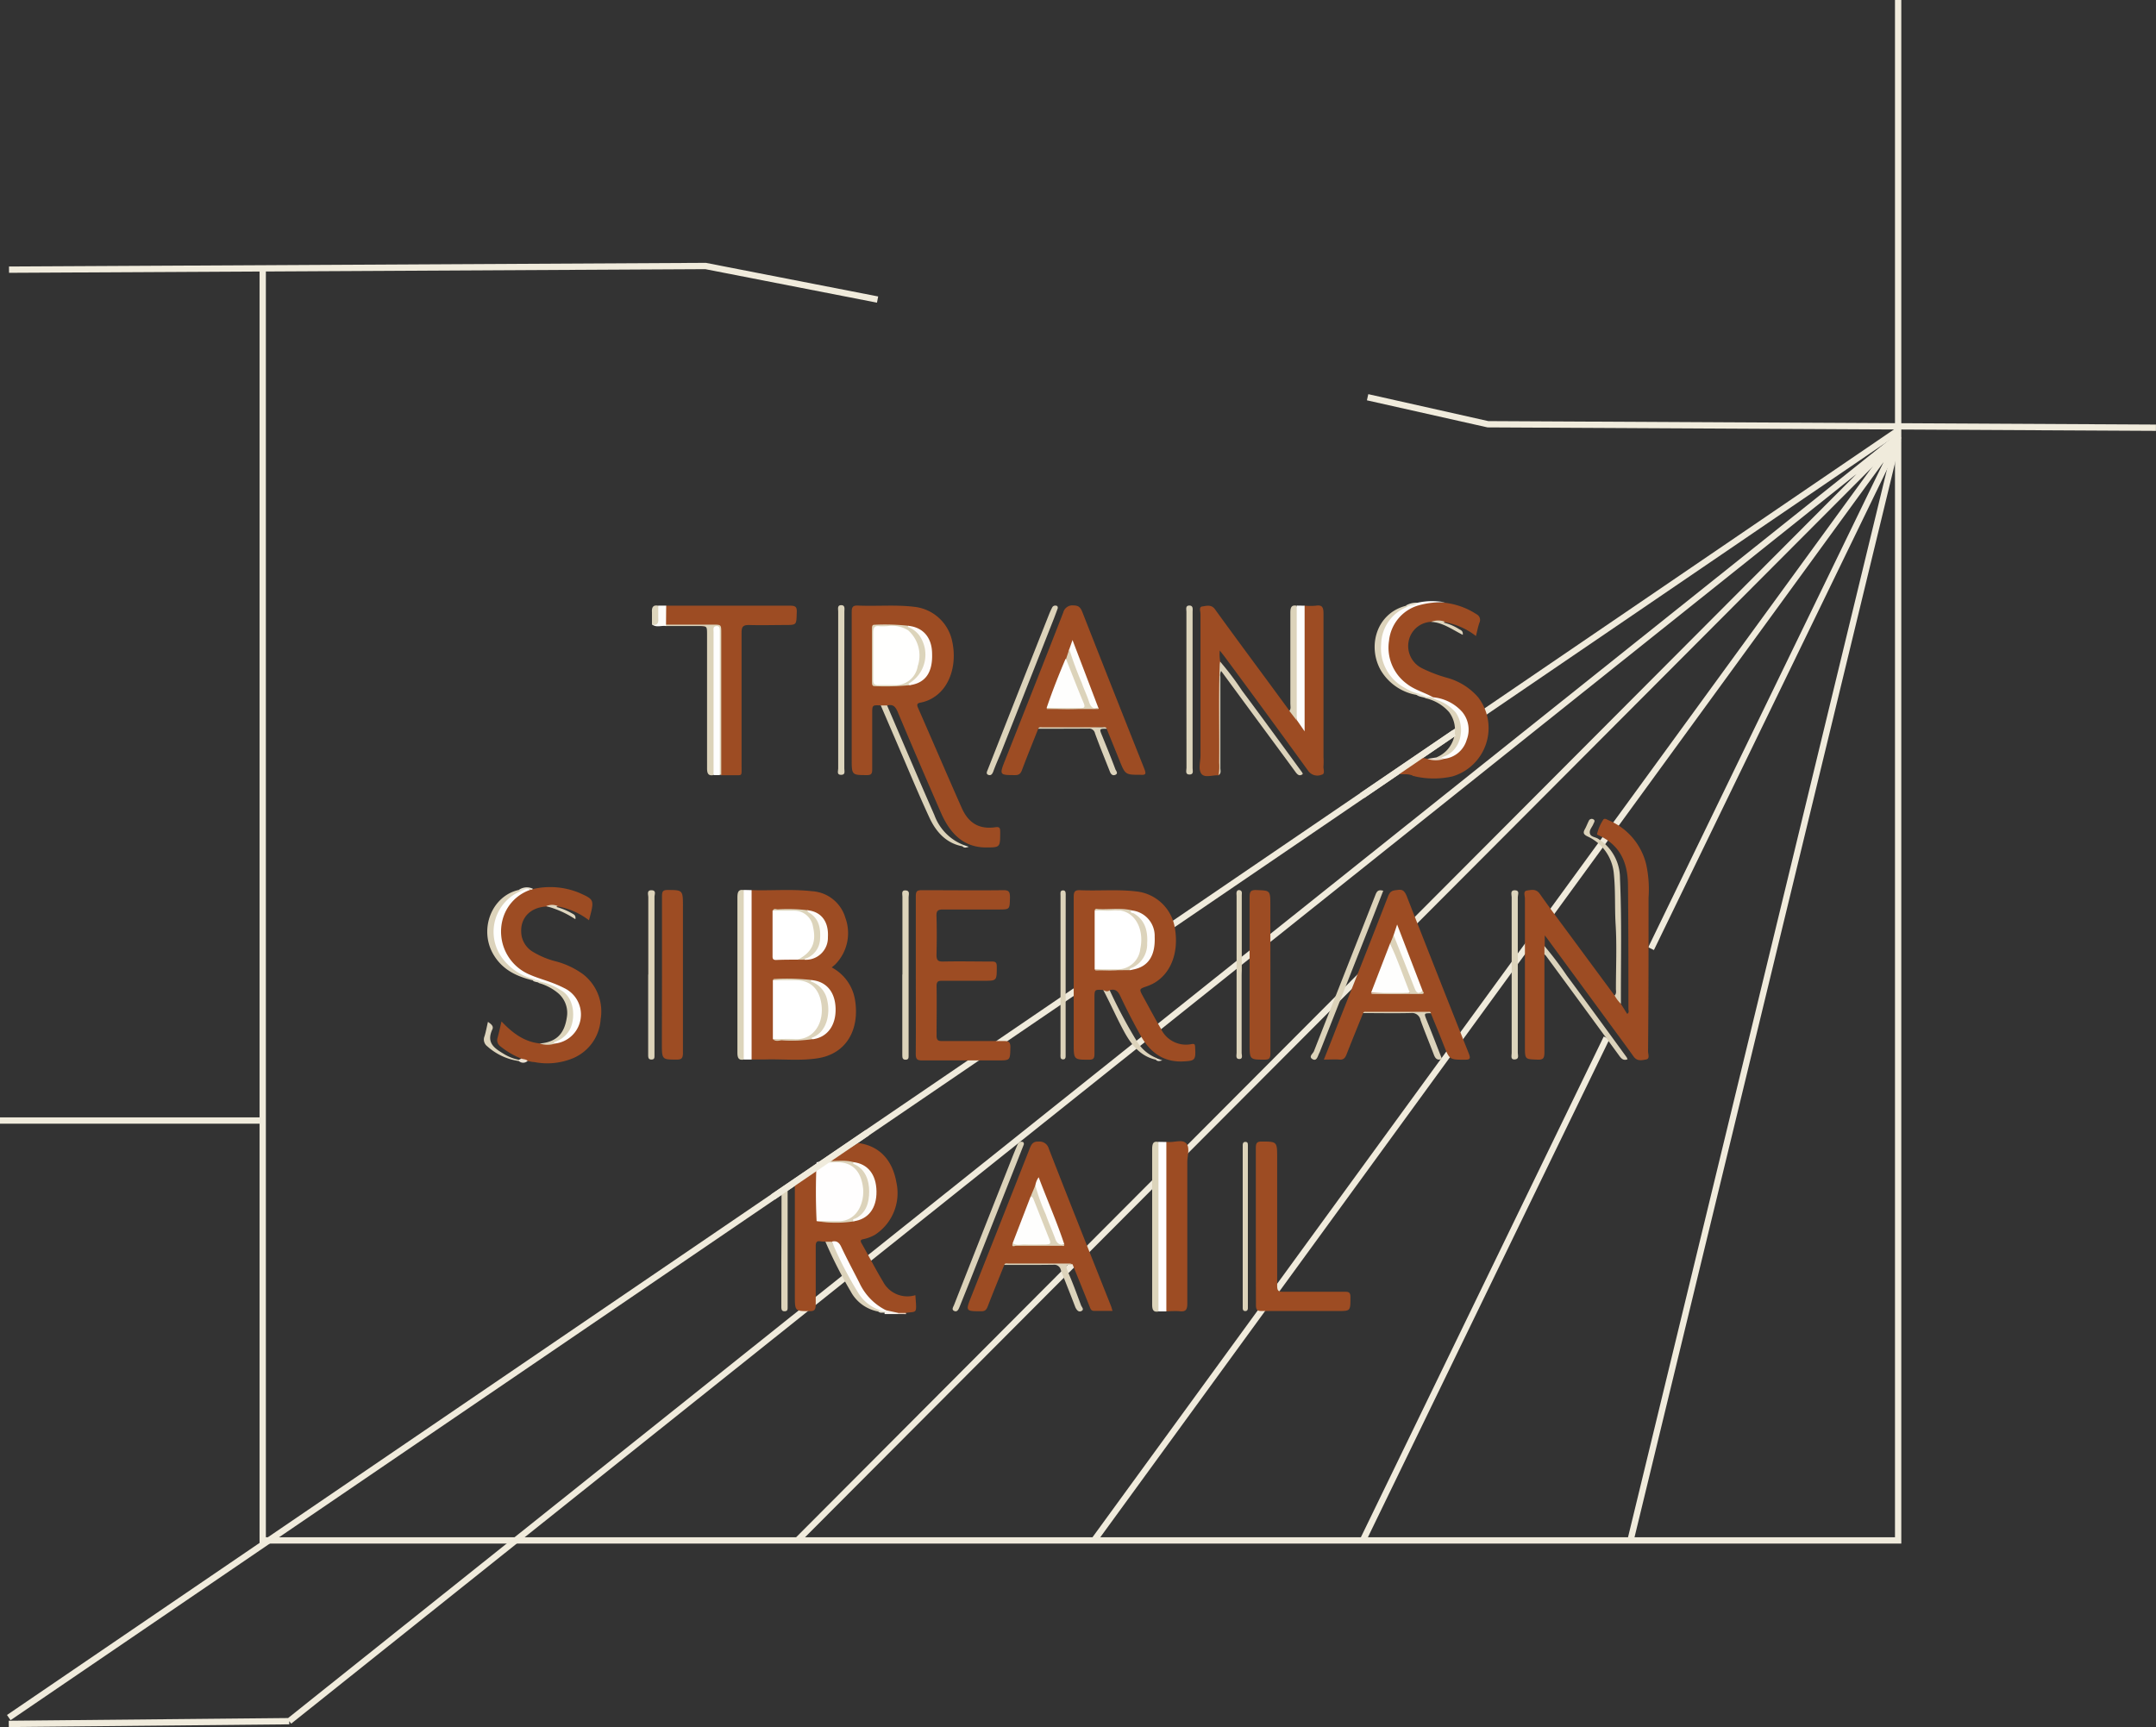 <svg xmlns="http://www.w3.org/2000/svg" viewBox="0 0 341.64 273.73"><rect x="0" y="0" width="341.64" height="273.73" fill="#333333" stroke="none"/><defs><style>.cls-1{fill:none;stroke:#f0ebdc;stroke-miterlimit:10}.cls-4{fill:#9d4c23}.cls-5{fill:#fffefe}.cls-6{fill:#dcd3ba}.cls-7{fill:#dcd4bb}.cls-8{fill:#dcd4bc}.cls-9{fill:#fefefd}.cls-10{fill:#dcd3bb}.cls-11{fill:#fefdfc}.cls-13{fill:#fdfcfa}.cls-22{fill:#e7e1d1}.cls-25{fill:#fff}.cls-26{fill:#fefdfb}</style></defs><g id="Layer_2" data-name="Layer 2"><g id="Layer_2-2" data-name="Layer 2"><path class="cls-1" d="M300.78 68.22L1.39 272.23M300.78 69.22l-42.85 58.83-19.27 26.45-65.29 89.65M300.78 69.63l-39.15 80.73"/><path class="cls-1" d="M300.78 0v244.15H41.63V42.33M0 177.6h41.63"/><path class="cls-1" d="M216.71 62.96l19.06 4.28 105.86.55M1.43 42.74l110.38-.58 27.25 5.32M1.39 273.23l44.44-.43M300.78 69.22L45.83 272.8M300.78 69.22l-42.41 174.93m-3.79-79.65l-38.62 79.65m84.82-174.93L126.36 244.15"/><path d="M140.17 208.27v-.21a.62.62 0 01.13-.42.45.45 0 01.26-.12 6.3 6.3 0 011.8.47.23.23 0 010 .28z" fill="#f7f2ec"/><path d="M142.36 208.27v-.17a.75.75 0 011.21 0v.18z" fill="#e7d1c0"/><path class="cls-4" d="M139.57 111.81c-1.36-.07-1.36-.07-1.36 1.33v8.78c0 .68-.12.93-.81.93-2.44 0-2.44 0-2.44-2.6V97.06c0-.82.15-1.12 1-1.08 3 .13 6-.16 8.94.2a6.89 6.89 0 016 5.54c.75 3.52-.33 7-2.71 8.65a5.84 5.84 0 01-2.37 1c-.45.09-.59.27-.36.79 2.32 5.29 4.59 10.6 6.93 15.88 1.09 2.47 2.83 3.44 5.36 3.07.71-.1.74.19.74.79 0 2.41 0 2.41-2.22 2.42-3.6 0-5.74-2.23-7.17-5.51-2.32-5.32-4.62-10.66-6.86-16-.38-.9-.82-1.21-1.64-1-.36.35-.69.19-1.03 0zm105.16 39.45v15.49c0 1-.2 1.23-1.09 1.2-2-.08-2 0-2-2.15v-23.4c0-.43-.33-1.17.34-1.26s1.41-.31 2 .51c1.65 2.34 3.37 4.64 5.07 6.94q3.39 4.6 6.79 9.19c.61.2.76.8 1 1.32l1 1.59c.37-.2.2-.53.2-.77 0-6.57 0-13.13-.07-19.7-.05-3.74-1.43-6.34-4.59-7.8-.12-.06-.33-.15-.32-.2A7.16 7.16 0 01254 130c.21-.41.58-.14.88 0a10.16 10.16 0 016 7.11 18.6 18.6 0 01.35 5.16c0 8.12 0 16.24-.08 24.36 0 .44.32 1.18-.3 1.29s-1.42.35-2-.48c-1.43-2-2.92-4-4.38-6l-9.36-12.77-.33-.41V150c.14.39.33.83-.05 1.26zM119.1 141.08c3.18.1 6.37-.19 9.55.17a5.87 5.87 0 015.3 4.2 7.07 7.07 0 01-1.54 7.35 6.56 6.56 0 01-.62.53 7.12 7.12 0 013.69 5.11c.78 4.7-1.33 8.55-5.84 9.28-2.77.45-5.56.12-8.35.2h-2.19a1.86 1.86 0 01-.36-1.41v-24a1.89 1.89 0 01.36-1.43zM206.73 96a10.57 10.57 0 001.78 0c1.08-.18 1.22.34 1.21 1.37v22.62a11 11 0 010 1.41c-.07.48.33 1.27-.29 1.39a1.78 1.78 0 01-2.13-.61c-4.34-6-8.74-12-13.12-17.93-.24-.33-.5-.64-.89-1.15a5.86 5.86 0 00.08 1.78.89.89 0 01.18.8 6.68 6.68 0 00-.27 3.07v13c0 .38.13.79-.14 1.14-.94-.09-2.2.46-2.75-.23s-.16-1.92-.16-2.93V97.31c0-.41-.3-1.12.29-1.19s1.41-.38 2 .44c2.64 3.65 5.32 7.28 8 10.91l3.85 5.24c.7.34 1 1.06 1.54 1.64a1 1 0 00.43.39 2.57 2.57 0 00.08-1.1v-16c-.02-.58-.14-1.19.31-1.64zM136 181.17c3.29.42 5.42 2.63 6.05 6.27a7.88 7.88 0 01-3.42 8.28 6.33 6.33 0 01-1.77.67c-.36.07-.64.15-.33.68 1.15 2 2.21 4.1 3.41 6.09a4.35 4.35 0 005.11 2.12c.22 3.08.3 2.53-1.51 2.81h-1.21l-2-.44a4.73 4.73 0 01-3.09-2.15 30.2 30.2 0 01-2.85-5.06c-.41-.79-.84-1.57-1.18-2.39s-.79-1.12-1.56-1a1.3 1.3 0 01-.89-.26c-.26 0-.53 0-.79-.05-.6-.1-.71.22-.71.8v9.21c0 .89-.25 1.08-1 1.06-2.31 0-2.31 0-2.31-2.52V187m33.19 13.48c-.87 2.18-1.76 4.34-2.6 6.52-.21.57-.44.83-1 .83-2.58 0-2.57 0-1.56-2.52q4.6-11.62 9.18-23.26c.28-.71.55-1.16 1.41-1.11a1.51 1.51 0 011.62 1.11c3.26 8.37 6.58 16.7 9.88 25 .07.19.12.39.22.72h-2.92c-.5 0-.57-.35-.72-.71-.89-2.23-1.8-4.46-2.7-6.69-3.64.07-7.23-.19-10.81.11zm5.38-84.98c-.86 2.18-1.75 4.34-2.57 6.53-.22.58-.46.82-1.07.82-2.55 0-2.55 0-1.55-2.52 3.06-7.75 6.14-15.5 9.16-23.27a1.49 1.49 0 011.63-1.1c.83 0 1.12.35 1.41 1.1q4.86 12.39 9.78 24.74c.33.85.29 1.07-.61 1-2.4 0-2.4 0-3.36-2.41l-2-4.94c-.89-.36-1.81 0-2.72-.08-2.52-.14-5 0-7.56 0-.17 0-.38-.04-.54.13zM216 160.57c-.87 2.17-1.76 4.33-2.61 6.51-.23.61-.51.92-1.16.86s-1.52 0-2.45 0c.7-1.75 1.36-3.41 2-5.08 2.73-6.93 5.49-13.86 8.18-20.82.36-.94.89-.91 1.61-1s1 .22 1.31.92q4.89 12.49 9.86 25c.35.88.15 1-.64 1-2.43 0-2.42 0-3.37-2.42-.65-1.66-1.33-3.29-2-4.94a6.84 6.84 0 00-2.43-.06c-2.68-.13-5.36-.06-8.05-.05a.59.59 0 00-.25.08zm-70.88-6.03v-12.45c0-.81.17-1 .92-1 4.35 0 8.69.05 13 0 .86 0 1 .3 1 1.16-.05 1.89 0 1.9-1.79 1.9h-8.85c-.86 0-1.05.28-1 1.15.06 2 .05 4 0 6 0 .83.17 1.11 1 1.1 2.59-.06 5.18 0 7.76 0 .6 0 .79.13.79.82 0 2.22 0 2.23-2 2.23h-6.66c-.59 0-.89.07-.88.86.05 2.6 0 5.2 0 7.8 0 .72.21.9.85.89h9.85c.69 0 1 .1 1 1-.06 2.07 0 2.07-2 2.07h-12c-.76 0-1-.17-1-1.05.04-4.24.01-8.36.01-12.48zm81.66-55.98a3.78 3.78 0 00-3.53 2.91 3.93 3.93 0 002.08 4.44 22.2 22.2 0 004.09 1.55 10 10 0 014.81 3.06 8 8 0 01-4.08 12.54 13.55 13.55 0 01-5.91 0c-.13-.09-.32 0-.44-.16-1.48-.49-1.87.29-3.06-.82-.32-.29.69.52.79.1.2-.86 2.48-1.17 2.71-2.14 1.48.92-.66-.4 1.94.24a6.17 6.17 0 002.49-.19c2-.49 3.48-1.48 3.72-3.88a3.94 3.94 0 00-1.6-3.91 9.38 9.38 0 00-3.85-1.63 16.61 16.61 0 01-4.14-2 7.57 7.57 0 01-2.76-8.13 6.77 6.77 0 016.27-5 14 14 0 012.67 0 11.59 11.59 0 015 1.82 1 1 0 01.46 1.31c-.24.67-.37 1.38-.56 2.14a11.17 11.17 0 00-4.9-2.19 12.78 12.78 0 00-2.2-.06zM82.6 167.78a12.74 12.74 0 01-3.29-1.93 1.21 1.21 0 01-.46-1.38c.22-.82.4-1.66.62-2.58 1.74 1.85 3.64 3.26 6.09 3.49a5.25 5.25 0 002.36-.21 5.86 5.86 0 002-.74 4.39 4.39 0 00.33-7 10.15 10.15 0 00-3.35-1.6c-2.06-.66-4.12-1.33-5.72-3.07-3.57-3.9-2.12-10.28 2.72-11.86.2-.06.4.1.6 0a12.06 12.06 0 017.31.62c2.39 1.08 2.4 1.06 1.52 4.34a11.51 11.51 0 00-4.87-2.18h-1.87c-2.77.14-4.38 2.07-3.93 4.68a3.81 3.81 0 001.85 2.54 13.41 13.41 0 003.6 1.48 13 13 0 014.24 2 7.46 7.46 0 012.83 7.16 7.19 7.19 0 01-4.47 6.22 10.65 10.65 0 01-6.06.57c-.33 0-.65-.1-1-.16s-.81.07-1.05-.39zM105.56 96h19.69c.85 0 1.06.24 1 1.13-.06 1.92 0 1.92-1.76 1.93-1.92 0-3.85.06-5.77 0-.94 0-1.22.21-1.21 1.28v21.12c0 1.64.16 1.39-1.34 1.41h-1.89c-.46-.46-.32-1.07-.32-1.63v-20.37c0-1.37 0-1.29-1.24-1.51a44 44 0 00-5.85-.2 7.19 7.19 0 01-1.39 0 3.3 3.3 0 01.08-3.16zM199 194.29v-12.36c0-.75.18-1 .88-1 2.5 0 2.5 0 2.5 2.65v20.16c0 .8.16 1 .92 1h9.86c.63 0 .84.16.83.89 0 2.16 0 2.16-1.94 2.16H199.9c-.71 0-.89-.22-.88-1-.02-4.12-.02-8.31-.02-12.5zM184.82 181h.3c1 .08 2.24-.46 2.86.23s.15 2 .16 3v22.39c0 1-.29 1.3-1.17 1.21-.72-.07-1.45 0-2.18 0a1.86 1.86 0 01-.36-1.41v-24a1.89 1.89 0 01.39-1.42zm-79.92-26.49v-12.45c0-.72.12-1 .85-1 2.47 0 2.47 0 2.47 2.71v23.07c0 .83-.17 1.11-1 1.1-2.34 0-2.34 0-2.34-2.6zm96.41-.01v12.45c0 .83-.22 1-.94 1-2.36 0-2.36 0-2.36-2.6v-23.06c0-.89.11-1.26 1.06-1.22 2.23.09 2.23 0 2.23 2.5z"/><path class="cls-5" d="M119.1 141.08v26.85h-1.25a2.19 2.19 0 01-.3-1.44v-24a2.19 2.19 0 01.3-1.44zM184.82 181v26.85h-1.25a2.16 2.16 0 01-.3-1.43v-24a2.19 2.19 0 01.3-1.44z"/><path class="cls-6" d="M105.54 99h7.44c1.31 0 1.31 0 1.31 1.33v22.47h-.23a2 2 0 01-.21-.35 5.83 5.83 0 01-.12-1.72v-19.34a4.34 4.34 0 00-.15-1.51 2.52 2.52 0 00-.21 1.41v19.49a5.82 5.82 0 01-.11 1.72 2.07 2.07 0 01-.22.35c-.79.14-1-.23-1-1.08V100.6c0-1.37 0-1.37-1.3-1.38h-5.26a.15.15 0 010-.16s.04-.06.06-.06z"/><path class="cls-7" d="M117.85 141.07v26.87c-.79.14-1-.24-1-1.08v-24.7c.01-.84.21-1.23 1-1.09z"/><path class="cls-8" d="M239.54 154.44v-12.23c0-.43-.28-1.14.52-1.11s.45.68.45 1.08v24.68c0 .4.26 1-.47 1.06s-.5-.62-.5-1q-.01-6.25 0-12.48z"/><path class="cls-6" d="M219.19 141.18c-.74 1.89-1.45 3.75-2.18 5.59l-7.8 19.77a2.71 2.71 0 01-.17.39c-.24.48-.39 1.33-1.06.94s.06-.86.22-1.24c3.25-8.29 6.53-16.56 9.77-24.84.26-.66.55-.79 1.22-.61zm-95.35 53.17v-6.24c0 2.25-.28-.14.5-.12s.47-.33.47.06v19.12c0 .37 0 .64-.47.66s-.53-.31-.53-.71v-7z"/><path class="cls-7" d="M183.57 181v26.87c-.8.14-1-.24-1-1.08v-24.7c.01-.88.2-1.27 1-1.09z"/><path class="cls-6" d="M143 154.46v-12.34c0-.41-.22-1.05.51-1s.47.67.47 1.07v25.12c0 .35 0 .64-.47.65s-.53-.29-.53-.69v-12.81z"/><path class="cls-7" d="M188 109.42V96.97c0-.38-.2-1 .46-1s.52.6.52 1v24.79c0 .41.22 1-.5 1s-.47-.66-.47-1.06c-.01-4.05-.01-8.16-.01-12.28z"/><path class="cls-6" d="M167.61 96.41c-.18.5-.37 1-.58 1.56q-4.18 10.62-8.38 21.24c-.41 1-.87 2-1.25 3.06-.17.44-.38.7-.8.54s-.17-.59-.06-.87q4.82-12.27 9.67-24.51a12.31 12.31 0 01.53-1.17.54.54 0 01.61-.26c.18 0 .29.15.26.41z"/><path class="cls-8" d="M133.79 109.47v12.34c0 .41.22 1-.51 1s-.46-.59-.46-1v-24.9c0-.39-.18-1 .48-1s.5.62.5 1c0 4.26-.01 8.41-.01 12.56z"/><path class="cls-6" d="M102.73 154.46v-12.24c0-.42-.29-1.14.51-1.12s.47.66.47 1.06v25.12c0 .37 0 .64-.47.65s-.53-.29-.53-.7v-12.77zm59.51 26.92c-.28.72-.56 1.41-.83 2.11l-7.72 19.56c-.54 1.36-1.09 2.71-1.63 4.07-.17.41-.37.88-.86.66s-.11-.68 0-1q4.22-10.74 8.46-21.46c.51-1.29 1-2.57 1.56-3.86.15-.38.39-.57.78-.48.22.02.26.23.24.4zm94.61-22.28a5.22 5.22 0 01-1-1.32c.34-.32.2-.74.21-1.12 0-3.39.16-6.8-.05-10.18-.16-2.69 0-5.39-.29-8.08a7.17 7.17 0 00-4.18-5.84c-.64-.32-.72-.59-.38-1.18.22-.4.38-.84.59-1.25a.5.5 0 01.76-.25c.28.16.12.43 0 .66-.19.54-.72 1-.57 1.57s.87.54 1.31.84a7.35 7.35 0 013.45 6.25c.3 6.63.13 13.27.15 19.9z"/><path class="cls-9" d="M206.73 96v19.92l-1.19-1.73a4.65 4.65 0 01-.33-1.89V97.52a2.36 2.36 0 01.31-1.54z"/><path class="cls-6" d="M139.57 111.81h1c2.49 5.79 4.95 11.6 7.49 17.37a8 8 0 004.62 4.74c.05.19 0 .3-.19.21-2.51-.47-4.15-2.23-5.22-4.55-1.79-3.86-3.41-7.81-5.1-11.72zm57.18 42.69v12.35c0 .37.25 1-.37 1s-.43-.61-.43-1v-24.8c0-.32-.1-.68.16-.92a.5.5 0 01.46 0c.3.16.2.51.2.78v11.91zm.99 40.01v12.78c0 .28-.09.5-.39.51s-.42-.17-.43-.46v-25.78c0-.32.07-.58.44-.57s.37.24.38.52v13z"/><path class="cls-10" d="M193.1 122.83a7.82 7.82 0 00.09-1.93c.05-5.21-.1-10.41.09-15.62a3 3 0 01.06-.42 44.46 44.46 0 013.45 4.57c3.21 4.3 6.37 8.65 9.55 13a1.4 1.4 0 01.1.25c-.48.37-.79.17-1.13-.29-2.05-2.81-4.13-5.61-6.2-8.42l-5.61-7.63a1.4 1.4 0 00-.12.93v14.41c-.02.37.2.87-.28 1.15z"/><path class="cls-11" d="M229 95.48a12.92 12.92 0 00-4.32.5 6.51 6.51 0 00-4.57 5.55 7.11 7.11 0 002.79 6.83c1.27 1 2.78 1.37 4.14 2.13a.43.43 0 01-.24.18 1.31 1.31 0 01-.59-.1c-.56-.21-1.15-.31-1.69-.57a9.06 9.06 0 01-3.29-1.73 7.14 7.14 0 01-2.55-6.66 6.25 6.25 0 014.18-5.52 18.18 18.18 0 011.77-.56 10.55 10.55 0 014.37-.05z"/><path class="cls-6" d="M205.48 96v18.2l-1.17-1.53c.3-.34.16-.76.16-1.14V97.07c0-.88.23-1.22 1.01-1.07z"/><path class="cls-10" d="M244.73 151.26v-1.32a53.5 53.5 0 013.52 4.65c3.19 4.31 6.35 8.64 9.52 13a3 3 0 01.13.3c-.75.3-1.08-.24-1.46-.76q-5.7-7.8-11.42-15.58a1.61 1.61 0 00-.29-.29zm-160.32 4.12c-2.48-.61-4.74-1.62-6.2-4.06-2.38-4-.3-9.33 4-10.27.22-.07.26.07.24.26a1.83 1.83 0 01-.72.55c-4.49 2.68-4.17 9 0 11.72.94.6 2 .93 2.93 1.54 0 .19-.03.33-.25.26zM223 96.18a6.48 6.48 0 00-4.14 5.88 7.1 7.1 0 003.81 7 7.31 7.31 0 001.92.85c.05.2 0 .3-.2.22a8.23 8.23 0 01-5.6-3.91c-2.13-3.78-.7-9 4-10.21.21-.13.26-.01.21.17zm-92.2 100.63h1a42.9 42.9 0 012.54 4.73 14.56 14.56 0 003.33 4.87c.55.46 1.25.64 1.73 1.21 0 .19 0 .33-.24.25a6.23 6.23 0 01-4.38-3.22 70.94 70.94 0 01-3.98-7.84zm44.02-39.9h1a80.27 80.27 0 004.37 8.2 6.47 6.47 0 003.18 2.63c.05.2 0 .3-.2.22-2.36-.51-3.83-2.25-5-4.38s-2.17-4.45-3.35-6.67z"/><path class="cls-7" d="M88 165.39a3.9 3.9 0 01-2.48 0c2.56-.22 3.9-1.44 4.3-4.14a4.11 4.11 0 00-1.43-3.88 8.25 8.25 0 00-3-1.56c0-.22.08-.31.24-.37a10 10 0 013.37 1.28c1.84 1.09 2.27 2.91 2 5a3.8 3.8 0 01-2.72 3.47c-.1 0-.28-.02-.28.2z"/><path class="cls-10" d="M164.52 115.5c.13-.31.39-.23.6-.23h9.65c.22 0 .48-.09.6.23-1.21 0-1.19 0-.7 1.18.71 1.74 1.42 3.49 2.08 5.26.09.23.52.66-.05.88-.41.15-.67-.11-.83-.53-.79-2-1.61-4-2.36-6.07a.93.93 0 00-1-.74c-2.68.02-5.34.02-7.99.02zM216 160.57c.11-.26.33-.2.52-.2h9.75c.18 0 .41-.08.49.22-1.13 0-1.12 0-.69 1.1.82 2 1.61 4.09 2.42 6.14-.76.31-1.06-.08-1.29-.69-.69-1.83-1.45-3.63-2.11-5.48a1.37 1.37 0 00-1.52-1.1c-2.49.06-5.02.01-7.57.01zm-56.86 39.91c.11-.32.38-.22.59-.22h9.63c.19 0 .41 0 .54.18-1-.1-1.07.24-.66 1.18.76 1.72 1.4 3.49 2.06 5.26.1.28.54.65.09.9s-.77-.11-1-.61c-.45-1.19-.92-2.38-1.39-3.57-.29-.76-.62-1.51-.89-2.28a1.07 1.07 0 00-1.18-.86c-2.57.04-5.18.02-7.79.02z"/><path d="M226.21 110.49h.58a8.54 8.54 0 012.84 1.15 5 5 0 011.11 7.17 4.49 4.49 0 01-2.28 1.42c-.27-.14-.68.46-.85-.19a4.7 4.7 0 002-7.19 7 7 0 00-3.6-2.16c-.01-.19-.01-.29.2-.2zM82.22 168.17a9.46 9.46 0 01-5-2.33 1.35 1.35 0 01-.44-1.61c.22-.71.35-1.46.54-2.27.45.32.95.65.7 1.19-1 2.13.34 3 1.72 3.83a7.12 7.12 0 002.5 1 .13.13 0 01.06.13s-.06.06-.08.06z" fill="#ddd4bc"/><path class="cls-13" d="M105.54 99v.23c-.73-.12-1.5.27-2.19-.23a1.55 1.55 0 00.71-1.6 2 2 0 01.26-1.41h1.25c-.02 1.01-.02 2.01-.03 3.01z"/><path d="M104.31 96v2c.09.89-.26 1.15-1 1v-1.94c-.07-.86.22-1.22 1-1.06z" fill="#ddd5bd"/><path d="M226.78 98.56a3 3 0 012.23 0h-.09c-.07 0-.21.14 0 .16a7.87 7.87 0 012.29 1c.28.16.65.26.58.9-1.67-.84-3.17-1.96-5.01-2.06zM86.54 143.62a2.26 2.26 0 011.87 0h-.09c-.07 0-.21.13 0 .17a10.5 10.5 0 012.36 1c.29.16.6.3.49.9a15.47 15.47 0 00-4.63-2.07z" fill="#dfd6bf"/><path d="M227.61 120.05c.26.38.53-.1.8 0 .09.16.32 0 .4.23a4 4 0 01-2.63 0z" fill="#e9daca"/><path d="M82.22 168.17a1.27 1.27 0 000-.2l.39-.19c.34.13.73.08 1 .36a1 1 0 01-1.39.03z" fill="#ebe2d4"/><path d="M82.41 141.27l-.2-.22a2.18 2.18 0 012.24-.18.37.37 0 01-.45.13c-.56-.15-1 .52-1.59.27z" fill="#e7e1d0"/><path d="M226.21 110.49l-.19.21c-.52-.27-1.15-.2-1.62-.62l.2-.22z" fill="#e5dfcd"/><path d="M223 96.18l-.2-.22a3.27 3.27 0 011.8-.43c-.41.54-1.1.32-1.6.65z" fill="#e4decc"/><path d="M85.62 155.58l-.2.22c-.31-.23-.74-.09-1-.42l.19-.2c.39-.01.83-.18 1.01.4z" fill="#e6dfcd"/><path class="cls-22" d="M183.18 168l.2-.22.8.29c-.35.08-.69.21-1-.07z"/><path d="M139.17 207.85l.19-.21c.38-.19.69 0 1 .2l-.2.22c-.33-.06-.7.13-.99-.21z" fill="#e8e2d1"/><path class="cls-22" d="M152.51 134.14l.19-.21.81.28c-.34.11-.69.26-1-.07z"/><path class="cls-13" d="M113.07 122.85v-.21a.65.65 0 011 0v.21z"/><path class="cls-11" d="M140.37 207.84a1.87 1.87 0 01-1-.2 6.43 6.43 0 01-3.41-2.79 57.75 57.75 0 01-4.14-8.06c.71-.17 1.13.08 1.48.83.9 1.91 1.9 3.78 2.86 5.66a9.17 9.17 0 004.22 4.38z"/><path class="cls-7" d="M144.2 108.59a37.62 37.62 0 01-5.62.16c-.37 0-.4-.28-.4-.59v-8.54c0-.3 0-.61.39-.6a34 34 0 015.43.17c2.78 1.26 3.77 4.92 2.14 7.78a5.27 5.27 0 01-1.94 1.62z"/><path d="M144.2 108.59a1 1 0 01-.18-.08c-.13-.1 0-.13 0-.18a5.3 5.3 0 001.69-7.57 4 4 0 00-1.83-1.39v-.1a.24.24 0 01.06-.08c2.34.24 3.73 1.86 3.76 4.38.11 3.02-1.07 4.68-3.5 5.02z" fill="#fefcfb"/><path class="cls-25" d="M122.47 164.69v-9.31a18.93 18.93 0 014.93 0c2 .24 3.29 2.55 3.08 5.28-.19 2.48-1.69 4.18-3.77 4.16a24 24 0 01-4.24-.13zm3.95-12.59c-1.15 0-2.3 0-3.45.05-.45 0-.56-.17-.55-.62v-7.2a18.59 18.59 0 014.41 0 1.8 1.8 0 01.91.38c1.77 1.35 2 4.88.5 6.53a3.2 3.2 0 01-1.82.86z"/><path class="cls-10" d="M122.47 164.69c1.16 0 2.32-.06 3.48 0 3 .21 4.75-2.64 4.17-5.8-.42-2.32-1.81-3.51-4-3.53h-3.67c.06-.06.12-.19.19-.19a35.37 35.37 0 016 .16 5.29 5.29 0 012.56 6.53 4.78 4.78 0 01-2.38 2.83 22.32 22.32 0 01-4.9.18c-.47.04-1.01.27-1.45-.18z"/><path class="cls-26" d="M128.84 164.71c-.23-.07-.4-.16 0-.31 2.25-.94 2.72-3.81 2.25-5.83a3.94 3.94 0 00-2.4-2.94c-.39-.16-.21-.2 0-.28 2.3.24 3.67 1.92 3.72 4.54s-1.28 4.49-3.57 4.82z"/><path class="cls-13" d="M128.07 144.28c2.11.27 3.26 1.83 3.12 4.24a3.49 3.49 0 01-3.75 3.59c0-.51.4-.52.66-.66 2.21-1.13 2.09-5.08.43-6.28-.28-.19-.8-.3-.64-.9h.08a.29.29 0 01.1.01z"/><path class="cls-7" d="M128.07 144.28c-.14.13-.11.22 0 .3 1.64.87 2 2.43 1.88 4.22a3.42 3.42 0 01-2.42 3.17s-.09.09-.13.14h-1c2.28-1.17 3-2.74 2.43-5.22a3 3 0 00-2.92-2.55h-3.46c.18-.42.52-.22.78-.21a25.91 25.91 0 014.84.15z"/><path class="cls-5" d="M129.4 193.54c-.15-3.11-.15-6.23 0-9.34a19.27 19.27 0 014.36 0c2 .2 3.39 2.32 3.28 4.82a5.4 5.4 0 01-1.56 3.86 2.48 2.48 0 01-1.62.76 28.86 28.86 0 01-4.46-.1z"/><path class="cls-10" d="M129.4 193.54h3.37c2.95.11 4.2-2.78 4-5.14-.3-2.9-1.82-4.32-4.45-4.19-1 .05-.92 0-1.88 0 .52-.53 2.51-.11.4-.19 1.47.06 3-.23 4.42.18a5.51 5.51 0 012.09 7.53 4.66 4.66 0 01-2.07 1.85 18.75 18.75 0 01-5.88-.04z"/><path class="cls-13" d="M135.24 193.57c-.21-.42.19-.37.32-.44 1.7-.86 2.17-2.53 2.17-4.29s-.6-3.56-2.41-4.34c-.14-.06-.13-.07-.1-.31 2.29.27 3.63 1.95 3.67 4.63s-1.3 4.45-3.65 4.75z"/><path class="cls-9" d="M160.48 197l2.83-7.35c.57-.23.69.29.84.64.8 1.95 1.58 3.9 2.31 5.88.35.92.18 1.15-.74 1.16h-4.57c-.23-.03-.64.22-.67-.33z"/><path class="cls-26" d="M164.06 187.87a3.07 3.07 0 01.53-1.28c1.35 3.6 2.86 7 4.06 10.63-.88.34-1.39 0-1.74-.94-.84-2.27-1.76-4.5-2.64-6.75a2.23 2.23 0 01-.21-1.66z"/><path class="cls-6" d="M164.06 187.87a30.71 30.71 0 001.65 4.6c.44 1.28 1 2.49 1.47 3.77.27.85.72 1.12 1.47 1 0 .37-.26.21-.4.21h-7.27c-.18 0-.77.32-.5-.42.6.45 1.27.19 1.91.21 1.15.05 2.31 0 3.46 0 .46 0 .71-.12.48-.7-.85-2.13-1.69-4.28-2.54-6.42-.09-.22-.18-.47-.48-.46z"/><path class="cls-9" d="M165.84 112.23c.89-2.65 1.92-5.24 3-7.79.43 0 .5.42.63.72.8 1.94 1.58 3.88 2.3 5.85.41 1.12.27 1.35-.83 1.32a41.8 41.8 0 01-5.1-.1z"/><path class="cls-26" d="M169.44 102.9l.51-1.46 4.11 10.79c-1.26.22-1.29.21-1.73-.92-.89-2.33-1.83-4.64-2.73-7a1.84 1.84 0 01-.16-1.41z"/><path class="cls-6" d="M169.44 102.9a56 56 0 002 5.39c.34 1 .8 1.9 1.11 2.89s.71 1.22 1.52 1c.07.13 0 .2-.1.2h-8.08a.44.44 0 010-.16h5.27c.51 0 .88 0 .57-.77-1-2.33-1.88-4.68-2.81-7z"/><path class="cls-9" d="M217.27 157.32l3-7.78c.5 0 .62.52.76.89.77 2 1.55 3.91 2.29 5.88.37 1 .25 1.14-.71 1.11a45.33 45.33 0 01-5.34-.1z"/><path class="cls-26" d="M220.83 148.22l.56-1.69 4.05 10.54c-.51.56-1.08.51-1.43-.16a21.93 21.93 0 01-.85-2.07q-1-2.7-2.08-5.38a2.22 2.22 0 01-.25-1.24z"/><path class="cls-6" d="M220.83 148.22c1.11 2.81 2.25 5.61 3.34 8.44.3.79.67.89 1.27.41.23.26.23.47-.15.47h-7.94s0-.11-.08-.17h6.13c-1.07-2.67-1.91-5.31-3.13-7.78z"/><path class="cls-26" d="M228.81 120.27l-.4-.23c3.24-.89 3.85-4.84 2.27-7.1a6.66 6.66 0 00-3-2l-.89-.43h.21a7 7 0 014.68 2.3 4.4 4.4 0 01.74 4.43 4.19 4.19 0 01-3.61 3.03z"/><path class="cls-9" d="M85.62 155.58c-.28-.32-.71-.18-1-.4a8.81 8.81 0 01-5.25-3.63 7 7 0 013.06-10.28c.53-.08 1-.7 1.59-.23a6.81 6.81 0 00-4.36 4.65A7.4 7.4 0 0084 154.5c1.13.5 2.32.82 3.47 1.26a18.13 18.13 0 012 .88 4.63 4.63 0 01-1.47 8.75c-.09-.09-.51-.09 0-.29a4.12 4.12 0 002.43-2.21c.76-1.85.52-4.78-1.53-5.93a10.11 10.11 0 00-3.28-1.38z"/><path d="M114.07 122.64h-1v-22.52c0-.36-.14-.85.45-.89s.55.47.55.89v22.52z" fill="#fefefe"/><path d="M140.65 99.23a4.87 4.87 0 013.25.67 5.32 5.32 0 011.52 5.69 3.57 3.57 0 01-3.78 3h-2.49c-.62 0-.79-.24-.78-.88v-7.37c0-.84.19-1.21 1-1.09a11.09 11.09 0 001.28-.02z" fill="#fffffe"/><path class="cls-4" d="M174.82 156.91c-1.39-.09-1.39-.09-1.39 1.38v8.67c0 .71-.1 1-.84 1-2.45 0-2.45 0-2.45-2.61v-23.18c0-.84.18-1.11 1-1.08 3 .13 6-.16 8.94.2a6.92 6.92 0 016.1 5.86c.65 3.88-.68 7.26-3.47 8.75a7.6 7.6 0 01-1 .43c-1.23.43-1.23.42-.53 1.7.92 1.67 1.81 3.35 2.77 5a4.39 4.39 0 004.89 2.45c.52-.09.52.13.54.54.11 2 0 2.12-1.89 2.21-3 .15-5.17-1.32-6.69-4a99.04 99.04 0 01-3.3-6.4c-.39-.83-.85-1.11-1.63-.9-.38.32-.71.17-1.05-.02z"/><path class="cls-6" d="M168.86 154.56v12.89c0 .3-.14.48-.43.46s-.36-.16-.38-.41 0-.28 0-.43v-25.13c0-.33-.12-.81.39-.82s.43.53.43.88c0 4.19-.01 8.38-.01 12.56z"/><path class="cls-25" d="M173.46 153.63v-9.3a20 20 0 014.83 0 3 3 0 012.06 1.7 6.12 6.12 0 01-.26 6.39 2.68 2.68 0 01-1.8 1.22 21.09 21.09 0 01-4.83-.01z"/><path class="cls-10" d="M173.46 153.63h3.38a3.61 3.61 0 003.85-3.25c.72-3.34-1.09-6.4-4.15-6.08-1 .1-2 0-3.08 0 .1-.37.38-.23.58-.22 1.73.09 3.47-.21 5.2.18 2.62 1.45 3.49 4 2.46 7a4 4 0 01-2.68 2.5l-5.38.05c-.06.02-.12-.11-.18-.18z"/><path class="cls-11" d="M179 153.78c0-.34.3-.34.5-.44a4.13 4.13 0 002.28-3.84c.12-2-.36-3.7-2.12-4.73-.17-.1-.58 0-.44-.48a4.05 4.05 0 013.75 4.18c.12 3-1 4.72-3.38 5.19z"/><path class="cls-1" d="M230.4 116.18l-14.56 9.92m-78.39 53.42l-14.98 10.2"/></g></g></svg>